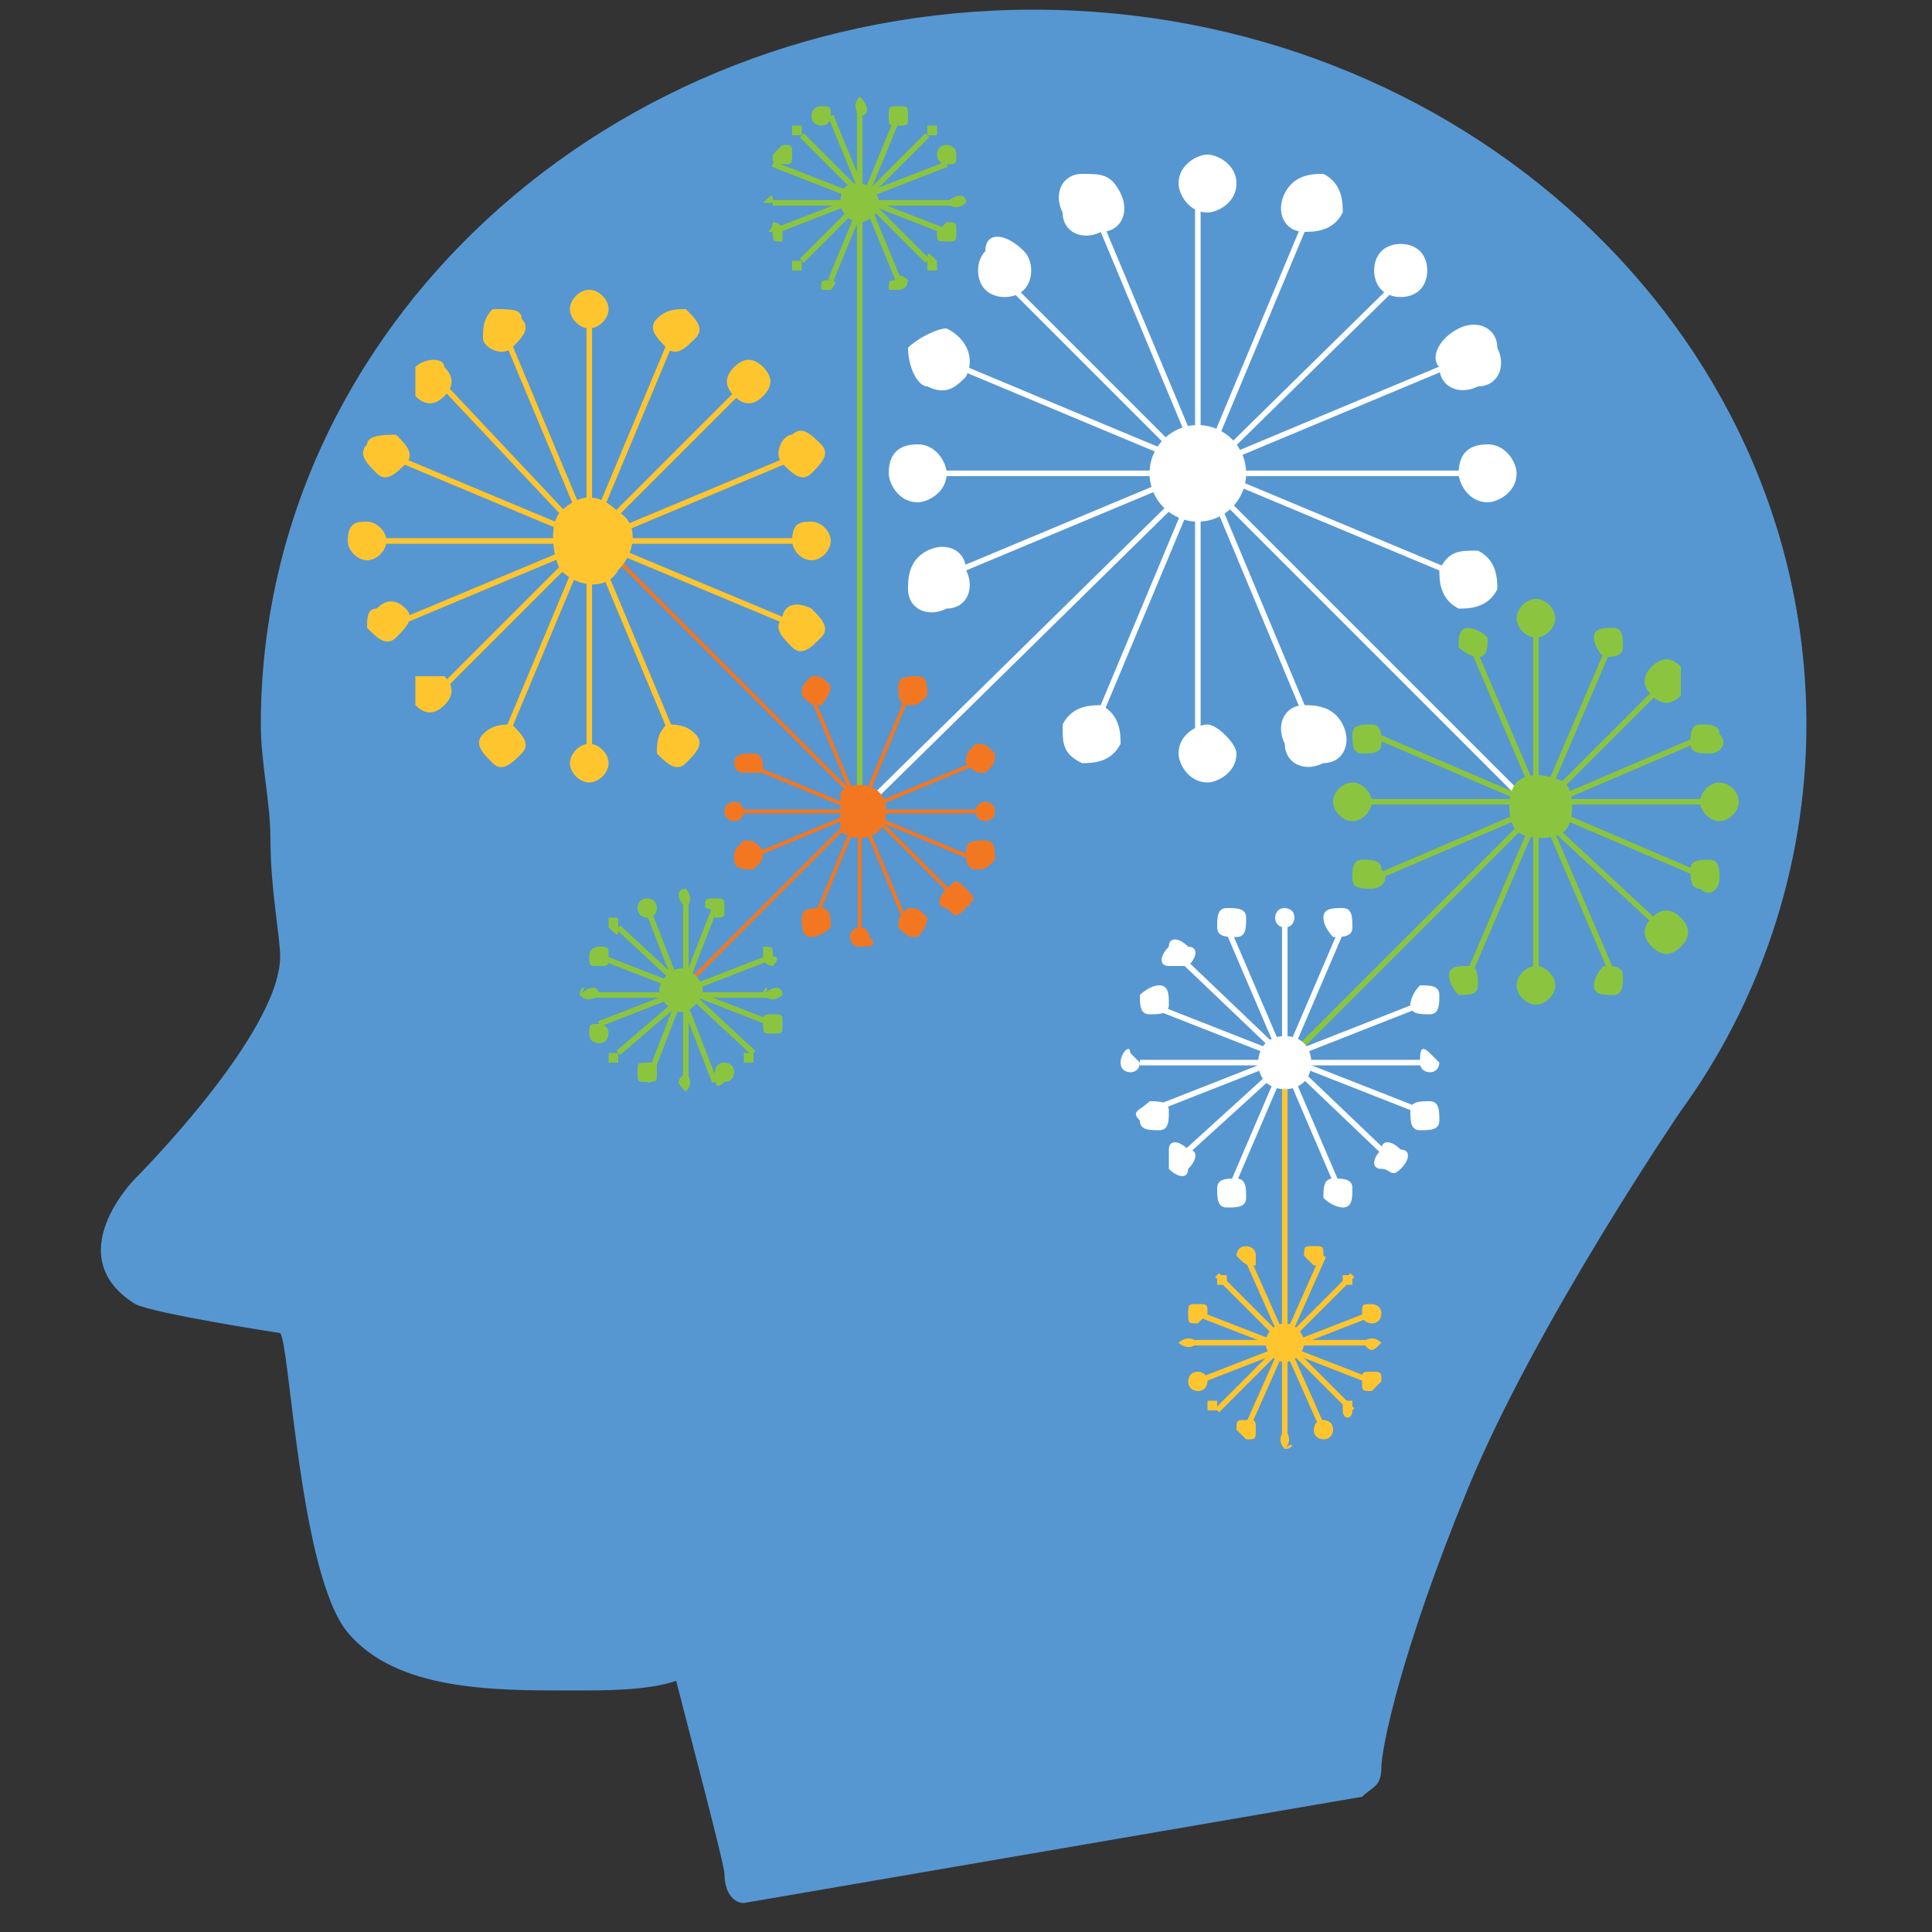 <?xml version="1.0" encoding="utf-8"?>
<!-- Generator: Adobe Illustrator 27.4.1, SVG Export Plug-In . SVG Version: 6.00 Build 0)  -->
<svg version="1.1" id="Layer_1" xmlns="http://www.w3.org/2000/svg" xmlns:xlink="http://www.w3.org/1999/xlink" x="0px" y="0px"
	 viewBox="0 0 20 20" style="enable-background:new 0 0 20 20;" xml:space="preserve">
<rect x="0" y="0" width="20" height="20" fill="#333333" stroke="none"/>
<style type="text/css">
	.st0{fill:#5697D1;}
	.st1{fill:none;stroke:#8BC53F;stroke-width:5.729132e-02;stroke-miterlimit:10;}
	.st2{fill:#8BC53F;}
	.st3{fill:none;stroke:#FFC52F;stroke-width:5.729132e-02;stroke-miterlimit:10;}
	.st4{fill:#FFC52F;}
	.st5{fill:#FFFFFF;}
	.st6{fill:none;stroke:#FFFFFF;stroke-width:5.729132e-02;stroke-miterlimit:10;}
	.st7{fill:none;stroke:#F37721;stroke-width:3.952087e-02;stroke-miterlimit:10;}
	.st8{fill:#F37721;}
</style>
<g>
	<path class="st0" d="M18.7,7.5c0-4.1-3.6-7.4-8-7.4s-8,3.3-8,7.4c0,0.4,0.1,0.8,0.1,1.2c0,0.5,0.1,1,0.1,1.2c0,0.8-1.5,2.3-1.5,2.3
		s-0.8,0.8,0,1.3c0.2,0.1,1.5,0.3,1.5,0.3c0.1,0.1,0.2,2.5,0.7,3.1s1.5,0.6,2.3,0.6c0.4,0,0.8,0,1.1-0.1c0.1,0.4,0.5,1.9,0.5,2
		c0,0.2,0.1,0.3,0.2,0.3l6.4-1.1c0.1-0.1,0.2-0.1,0.2-0.3c0-0.2,0.2-1.2,0.9-2.9c0.7-1.7,2.2-3.9,2.2-3.9l0,0
		C18.2,10.4,18.7,9,18.7,7.5z"/>
	<g>
		<g>
			<line class="st1" x1="9.3" y1="1.2" x2="8.6" y2="2.9"/>
			<line class="st1" x1="9.6" y1="1.4" x2="8.3" y2="2.7"/>
			<line class="st1" x1="9.8" y1="1.7" x2="8" y2="2.4"/>
			<line class="st1" x1="9.9" y1="2.1" x2="8" y2="2.1"/>
			<line class="st1" x1="8.3" y1="1.4" x2="9.6" y2="2.7"/>
			<line class="st1" x1="8.6" y1="1.2" x2="9.3" y2="2.9"/>
			<line class="st1" x1="8.9" y1="1.1" x2="8.9" y2="8.3"/>
			<path class="st2" d="M9.8,2.1C9.8,2.1,9.8,2.1,9.8,2.1c0.1,0.1,0.2,0,0.2,0C10,2,9.9,2,9.8,2.1C9.8,1.9,9.8,2,9.8,2.1z"/>
			<path class="st2" d="M7.9,2.1C7.9,2.1,7.9,2.1,7.9,2.1C8,2.1,8,2.1,8,2.1C8,2,8,2,7.9,2.1C7.9,1.9,7.9,2,7.9,2.1z"/>
			<path class="st2" d="M9.7,2.4c0,0.1,0,0.1,0.1,0.1c0.1,0,0.1,0,0.1-0.1c0-0.1,0-0.1-0.1-0.1C9.8,2.3,9.8,2.3,9.7,2.4z"/>
			<path class="st2" d="M8,1.6c0,0.1,0,0.1,0.1,0.1c0.1,0,0.1,0,0.1-0.1c0-0.1,0-0.1-0.1-0.1C8,1.6,8,1.6,8,1.6z"/>
			<path class="st2" d="M9.6,2.7c0,0,0,0.1,0,0.1c0,0,0.1,0,0.1,0s0-0.1,0-0.1C9.6,2.6,9.6,2.6,9.6,2.7z"/>
			<path class="st2" d="M8.2,1.3c0,0,0,0.1,0,0.1c0,0,0.1,0,0.1,0s0-0.1,0-0.1C8.3,1.3,8.2,1.3,8.2,1.3z"/>
			<path class="st2" d="M9.3,2.9C9.2,2.9,9.2,2.9,9.2,3C9.3,3,9.3,3,9.3,3c0.1,0,0.1-0.1,0.1-0.1C9.4,2.9,9.3,2.8,9.3,2.9z"/>
			<path class="st2" d="M8.5,1.1c-0.1,0-0.1,0.1-0.1,0.1c0,0.1,0.1,0.1,0.1,0.1c0.1,0,0.1-0.1,0.1-0.1C8.6,1.1,8.6,1.1,8.5,1.1z"/>
			<path class="st2" d="M8.9,1C8.9,1,8.8,1.1,8.9,1c-0.1,0.1,0,0.2,0,0.2C9,1.2,9,1.1,8.9,1C9,1,9,1,8.9,1z"/>
			<path class="st2" d="M8.6,2.9c-0.1,0-0.1,0-0.1,0.1C8.5,3,8.5,3,8.5,3C8.6,3,8.6,3,8.6,3C8.7,2.9,8.6,2.9,8.6,2.9z"/>
			<path class="st2" d="M9.3,1.1c-0.1,0-0.1,0-0.1,0.1c0,0.1,0,0.1,0.1,0.1c0.1,0,0.1,0,0.1-0.1C9.4,1.1,9.4,1.1,9.3,1.1z"/>
			<path class="st2" d="M8.3,2.7c0,0-0.1,0-0.1,0c0,0,0,0.1,0,0.1c0,0,0.1,0,0.1,0C8.3,2.8,8.3,2.7,8.3,2.7z"/>
			<path class="st2" d="M9.7,1.3c0,0-0.1,0-0.1,0c0,0,0,0.1,0,0.1c0,0,0.1,0,0.1,0C9.7,1.4,9.7,1.3,9.7,1.3z"/>
			<path class="st2" d="M8.1,2.4C8.1,2.3,8,2.3,8,2.3C8,2.4,7.9,2.4,8,2.4C8,2.5,8,2.5,8.1,2.5C8.1,2.5,8.1,2.4,8.1,2.4z"/>
			<path class="st2" d="M9.9,1.6c0-0.1-0.1-0.1-0.1-0.1c-0.1,0-0.1,0.1-0.1,0.1c0,0.1,0.1,0.1,0.1,0.1C9.9,1.7,9.9,1.7,9.9,1.6z"/>
			<line class="st1" x1="9.8" y1="2.4" x2="8" y2="1.7"/>
			<path class="st2" d="M8.7,2.1c0,0.1,0.1,0.2,0.2,0.2c0.1,0,0.2-0.1,0.2-0.2c0-0.1-0.1-0.2-0.2-0.2C8.8,1.9,8.7,1.9,8.7,2.1z"/>
		</g>
		<g>
			<line class="st3" x1="12.9" y1="14.8" x2="13.7" y2="13"/>
			<line class="st3" x1="12.6" y1="14.6" x2="14" y2="13.2"/>
			<line class="st3" x1="12.4" y1="14.3" x2="14.2" y2="13.6"/>
			<line class="st3" x1="12.3" y1="13.9" x2="14.2" y2="13.9"/>
			<line class="st3" x1="14" y1="14.6" x2="12.6" y2="13.2"/>
			<line class="st3" x1="13.7" y1="14.8" x2="12.9" y2="13"/>
			<line class="st3" x1="13.3" y1="14.9" x2="13.3" y2="11"/>
			<path class="st4" d="M12.4,13.9C12.4,13.9,12.4,13.8,12.4,13.9c-0.1-0.1-0.2,0-0.2,0S12.3,14,12.4,13.9
				C12.4,14,12.4,14,12.4,13.9z"/>
			<path class="st4" d="M14.3,13.9C14.3,13.9,14.3,13.8,14.3,13.9c-0.1-0.1-0.2,0-0.2,0C14.2,14,14.2,14,14.3,13.9
				C14.3,14,14.3,14,14.3,13.9z"/>
			<path class="st4" d="M12.5,13.6c0-0.1,0-0.1-0.1-0.1c-0.1,0-0.1,0-0.1,0.1c0,0.1,0,0.1,0.1,0.1C12.4,13.7,12.5,13.6,12.5,13.6z"
				/>
			<path class="st4" d="M14.3,14.3c0-0.1,0-0.1-0.1-0.1c-0.1,0-0.1,0-0.1,0.1c0,0.1,0,0.1,0.1,0.1C14.2,14.4,14.2,14.4,14.3,14.3z"
				/>
			<path class="st4" d="M12.7,13.3c0,0,0-0.1,0-0.1s-0.1,0-0.1,0s0,0.1,0,0.1C12.6,13.3,12.7,13.3,12.7,13.3z"/>
			<path class="st4" d="M14,14.6c0,0,0-0.1,0-0.1c0,0-0.1,0-0.1,0s0,0.1,0,0.1C13.9,14.7,14,14.7,14,14.6z"/>
			<path class="st4" d="M13,13.1C13,13.1,13,13,13,13c0-0.1-0.1-0.1-0.1-0.1c-0.1,0-0.1,0.1-0.1,0.1C12.9,13.1,12.9,13.1,13,13.1z"
				/>
			<path class="st4" d="M13.7,14.9c0.1,0,0.1-0.1,0.1-0.1c0-0.1-0.1-0.1-0.1-0.1c-0.1,0-0.1,0.1-0.1,0.1
				C13.6,14.9,13.7,14.9,13.7,14.9z"/>
			<path class="st4" d="M13.3,15C13.4,15,13.4,14.9,13.3,15c0.1-0.1,0-0.2,0-0.2C13.3,14.8,13.2,14.9,13.3,15
				C13.2,14.9,13.3,15,13.3,15z"/>
			<path class="st4" d="M13.6,13.1c0.1,0,0.1,0,0.1-0.1c0-0.1,0-0.1-0.1-0.1c-0.1,0-0.1,0-0.1,0.1C13.6,13.1,13.6,13.1,13.6,13.1z"
				/>
			<path class="st4" d="M12.9,14.9c0.1,0,0.1,0,0.1-0.1c0-0.1,0-0.1-0.1-0.1c-0.1,0-0.1,0-0.1,0.1C12.8,14.8,12.9,14.9,12.9,14.9z"
				/>
			<path class="st4" d="M13.9,13.3c0,0,0.1,0,0.1,0s0-0.1,0-0.1s-0.1,0-0.1,0C13.9,13.2,13.9,13.3,13.9,13.3z"/>
			<path class="st4" d="M12.5,14.6c0,0,0.1,0,0.1,0c0,0,0-0.1,0-0.1s-0.1,0-0.1,0C12.5,14.6,12.5,14.6,12.5,14.6z"/>
			<path class="st4" d="M14.1,13.6c0,0.1,0.1,0.1,0.1,0.1c0.1,0,0.1-0.1,0.1-0.1c0-0.1-0.1-0.1-0.1-0.1
				C14.1,13.5,14.1,13.5,14.1,13.6z"/>
			<path class="st4" d="M12.3,14.3c0,0.1,0.1,0.1,0.1,0.1c0.1,0,0.1-0.1,0.1-0.1c0-0.1-0.1-0.1-0.1-0.1
				C12.3,14.2,12.3,14.3,12.3,14.3z"/>
			<line class="st3" x1="12.4" y1="13.6" x2="14.2" y2="14.3"/>
			<path class="st4" d="M13.5,13.9c0-0.1-0.1-0.2-0.2-0.2c-0.1,0-0.2,0.1-0.2,0.2c0,0.1,0.1,0.2,0.2,0.2
				C13.4,14.1,13.5,14,13.5,13.9z"/>
		</g>
		<path class="st5" d="M9.8,3.4C10,3.5,10.1,3.7,10,3.9C9.9,4,9.8,4.1,9.6,4C9.5,4,9.4,3.8,9.4,3.6C9.5,3.5,9.7,3.4,9.8,3.4z"/>
		<path class="st5" d="M9.5,4.6c0.2,0,0.3,0.2,0.3,0.3c0,0.2-0.2,0.3-0.3,0.3C9.3,5.2,9.2,5,9.2,4.9C9.2,4.7,9.3,4.6,9.5,4.6z"/>
		<path class="st5" d="M9.6,5.7c0.2-0.1,0.4,0,0.4,0.2c0.1,0.2,0,0.4-0.2,0.4c-0.2,0.1-0.4,0-0.4-0.2C9.4,6,9.4,5.8,9.6,5.7z"/>
		<line class="st6" x1="12.4" y1="7.8" x2="12.4" y2="1.9"/>
		<line class="st6" x1="15.4" y1="4.9" x2="9.5" y2="4.9"/>
		<line class="st6" x1="13.6" y1="7.6" x2="11.3" y2="2.1"/>
		<line class="st6" x1="15.2" y1="3.7" x2="9.7" y2="6"/>
		<line class="st6" x1="15.9" y1="8.4" x2="10.3" y2="2.8"/>
		<line class="st6" x1="14.6" y1="2.8" x2="8.9" y2="8.4"/>
		<line class="st6" x1="15.2" y1="6" x2="9.7" y2="3.7"/>
		<line class="st6" x1="13.6" y1="2.1" x2="11.3" y2="7.6"/>
		<path class="st5" d="M12.8,1.9c0,0.2-0.2,0.3-0.3,0.3c-0.2,0-0.3-0.2-0.3-0.3c0-0.2,0.2-0.3,0.3-0.3C12.6,1.6,12.8,1.7,12.8,1.9z"
			/>
		<path class="st5" d="M12.8,7.8c0,0.2-0.2,0.3-0.3,0.3c-0.2,0-0.3-0.2-0.3-0.3c0-0.2,0.2-0.3,0.3-0.3C12.6,7.5,12.8,7.7,12.8,7.8z"
			/>
		<path class="st5" d="M11.6,2c0.1,0.2,0,0.4-0.2,0.4c-0.2,0.1-0.4,0-0.4-0.2c-0.1-0.2,0-0.4,0.2-0.4C11.4,1.8,11.5,1.8,11.6,2z"/>
		<path class="st5" d="M13.9,7.5c0.1,0.2,0,0.4-0.2,0.4c-0.2,0.1-0.4,0-0.4-0.2c-0.1-0.2,0-0.4,0.2-0.4C13.6,7.3,13.8,7.3,13.9,7.5z
			"/>
		<path class="st5" d="M10.6,2.6c0.1,0.1,0.1,0.3,0,0.4c-0.1,0.1-0.3,0.1-0.4,0c-0.1-0.1-0.1-0.3,0-0.4C10.2,2.4,10.4,2.4,10.6,2.6z
			"/>
		<path class="st5" d="M15.3,5.7c0.2,0.1,0.2,0.3,0.2,0.4c-0.1,0.2-0.3,0.2-0.4,0.2c-0.2-0.1-0.2-0.3-0.2-0.4
			C15,5.7,15.1,5.7,15.3,5.7z"/>
		<path class="st5" d="M15.4,4.6c0.2,0,0.3,0.2,0.3,0.3c0,0.2-0.2,0.3-0.3,0.3c-0.2,0-0.3-0.2-0.3-0.3C15.1,4.7,15.2,4.6,15.4,4.6z"
			/>
		<path class="st5" d="M15.1,3.4c0.2-0.1,0.4,0,0.4,0.2c0.1,0.2,0,0.4-0.2,0.4c-0.2,0.1-0.4,0-0.4-0.2C14.8,3.7,14.9,3.5,15.1,3.4z"
			/>
		<path class="st5" d="M14.3,2.6c0.1-0.1,0.3-0.1,0.4,0c0.1,0.1,0.1,0.3,0,0.4c-0.1,0.1-0.3,0.1-0.4,0C14.2,2.9,14.2,2.7,14.3,2.6z"
			/>
		<path class="st5" d="M11,7.5c0.1-0.2,0.3-0.2,0.4-0.2c0.2,0.1,0.2,0.3,0.2,0.4c-0.1,0.2-0.3,0.2-0.4,0.2C11,7.8,11,7.7,11,7.5z"/>
		<path class="st5" d="M13.3,2c0.1-0.2,0.3-0.2,0.4-0.2c0.2,0.1,0.2,0.3,0.2,0.4c-0.1,0.2-0.3,0.2-0.4,0.2C13.3,2.4,13.2,2.2,13.3,2
			z"/>
		<circle class="st5" cx="12.4" cy="4.9" r="0.5"/>
		<g>
			<line class="st7" x1="8.4" y1="9.6" x2="9.4" y2="7.2"/>
			<line class="st7" x1="8.9" y1="9.7" x2="8.9" y2="8.3"/>
			<line class="st7" x1="9.4" y1="9.6" x2="8.4" y2="7.2"/>
			<line class="st7" x1="9.9" y1="9.3" x2="6.3" y2="5.7"/>
			<line class="st7" x1="7.6" y1="8.4" x2="10.2" y2="8.4"/>
			<line class="st7" x1="7.7" y1="8.9" x2="10.1" y2="7.9"/>
			<line class="st7" x1="6.9" y1="10.4" x2="8.9" y2="8.4"/>
			<path class="st8" d="M9.8,9.2c0.1-0.1,0.1-0.1,0.2,0c0.1,0.1,0.1,0.1,0,0.2c-0.1,0.1-0.1,0.1-0.2,0C9.7,9.4,9.7,9.3,9.8,9.2z"/>
			<path class="st8" d="M10,8.8c0-0.1,0.1-0.1,0.2-0.1c0.1,0,0.1,0.1,0.1,0.2C10.2,9,10.2,9,10.1,9C10,9,10,8.9,10,8.8z"/>
			<path class="st8" d="M7.6,7.9c0-0.1,0.1-0.1,0.2-0.1c0.1,0,0.1,0.1,0.1,0.2C7.8,8,7.7,8,7.7,8C7.6,8,7.6,7.9,7.6,7.9z"/>
			<path class="st8" d="M10.1,8.4c0-0.1,0.1-0.1,0.1-0.1c0.1,0,0.1,0.1,0.1,0.1c0,0.1-0.1,0.1-0.1,0.1C10.2,8.5,10.1,8.5,10.1,8.4z"
				/>
			<path class="st8" d="M7.5,8.4c0-0.1,0.1-0.1,0.1-0.1c0.1,0,0.1,0.1,0.1,0.1c0,0.1-0.1,0.1-0.1,0.1S7.5,8.5,7.5,8.4z"/>
			<path class="st8" d="M10,7.9c0-0.1,0-0.1,0.1-0.2c0.1,0,0.1,0,0.2,0.1c0,0.1,0,0.1-0.1,0.2C10.1,8,10.1,8,10,7.9z"/>
			<path class="st8" d="M7.6,8.9c0-0.1,0-0.1,0.1-0.2c0.1,0,0.1,0,0.2,0.1c0,0.1,0,0.1-0.1,0.2C7.7,9,7.6,9,7.6,8.9z"/>
			<path class="st8" d="M9.4,7.3c-0.1,0-0.1-0.1-0.1-0.2c0-0.1,0.1-0.1,0.2-0.1c0.1,0,0.1,0.1,0.1,0.2C9.5,7.3,9.5,7.3,9.4,7.3z"/>
			<path class="st8" d="M8.4,9.7c-0.1,0-0.1-0.1-0.1-0.2c0-0.1,0.1-0.1,0.2-0.1c0.1,0,0.1,0.1,0.1,0.2C8.5,9.7,8.4,9.7,8.4,9.7z"/>
			<path class="st8" d="M8.9,9.8c-0.1,0-0.1-0.1-0.1-0.1c0-0.1,0.1-0.1,0.1-0.1c0.1,0,0.1,0.1,0.1,0.1C9.1,9.8,9,9.8,8.9,9.8z"/>
			<path class="st8" d="M8.5,7.3c-0.1,0-0.1,0-0.2-0.1c0-0.1,0-0.1,0.1-0.2c0.1,0,0.1,0,0.2,0.1C8.6,7.2,8.5,7.3,8.5,7.3z"/>
			<path class="st8" d="M9.5,9.7c-0.1,0-0.1,0-0.2-0.1c0-0.1,0-0.1,0.1-0.2c0.1,0,0.1,0,0.2,0.1C9.6,9.6,9.5,9.7,9.5,9.7z"/>
			<line class="st7" x1="10.1" y1="8.9" x2="7.7" y2="7.9"/>
			<path class="st8" d="M8.7,8.2c0.1-0.1,0.3-0.1,0.4,0c0.1,0.1,0.1,0.3,0,0.4C9,8.7,8.8,8.7,8.7,8.6C8.7,8.5,8.7,8.3,8.7,8.2z"/>
		</g>
		<g>
			<line class="st1" x1="16.7" y1="10.1" x2="15.2" y2="6.6"/>
			<line class="st1" x1="15.9" y1="10.2" x2="15.9" y2="6.5"/>
			<line class="st1" x1="15.2" y1="10.1" x2="16.7" y2="6.6"/>
			<line class="st1" x1="13.5" y1="10.8" x2="17.3" y2="7"/>
			<line class="st1" x1="17.8" y1="8.3" x2="14" y2="8.3"/>
			<line class="st1" x1="17.7" y1="9.1" x2="14.2" y2="7.6"/>
			<line class="st1" x1="17.3" y1="9.7" x2="15.9" y2="8.4"/>
			<path class="st2" d="M17.4,6.9c-0.1-0.1-0.2-0.1-0.3,0s-0.1,0.2,0,0.3s0.2,0.1,0.3,0C17.4,7.1,17.4,6.9,17.4,6.9z"/>
			<path class="st2" d="M14.3,9c0-0.1-0.1-0.1-0.2-0.1C14,8.9,14,9,14,9.1c0,0.1,0.1,0.1,0.2,0.1C14.3,9.2,14.4,9.1,14.3,9z"/>
			<path class="st2" d="M17.8,7.6c0-0.1-0.1-0.1-0.2-0.1c-0.1,0-0.1,0.1-0.1,0.2c0,0.1,0.1,0.1,0.2,0.1S17.9,7.7,17.8,7.6z"/>
			<path class="st2" d="M14.2,8.3c0-0.1-0.1-0.2-0.2-0.2c-0.1,0-0.2,0.1-0.2,0.2c0,0.1,0.1,0.2,0.2,0.2C14.1,8.5,14.2,8.4,14.2,8.3z
				"/>
			<path class="st2" d="M18,8.3c0-0.1-0.1-0.2-0.2-0.2c-0.1,0-0.2,0.1-0.2,0.2c0,0.1,0.1,0.2,0.2,0.2S18,8.4,18,8.3z"/>
			<path class="st2" d="M14.3,7.7c0-0.1,0-0.2-0.1-0.2c-0.1,0-0.2,0-0.2,0.1c0,0.1,0,0.2,0.1,0.2C14.2,7.8,14.3,7.8,14.3,7.7z"/>
			<path class="st2" d="M17.8,9.1c0-0.1,0-0.2-0.1-0.2c-0.1,0-0.2,0-0.2,0.1c0,0.1,0,0.2,0.1,0.2C17.7,9.3,17.8,9.2,17.8,9.1z"/>
			<path class="st2" d="M17.4,9.8c0.1-0.1,0.1-0.2,0-0.3c-0.1-0.1-0.2-0.1-0.3,0c-0.1,0.1-0.1,0.2,0,0.3C17.2,9.9,17.3,9.9,17.4,9.8
				z"/>
			<path class="st2" d="M15.3,6.8c0.1,0,0.1-0.1,0.1-0.2c-0.1-0.1-0.2-0.1-0.2-0.1c-0.1,0-0.1,0.1-0.1,0.2
				C15.1,6.7,15.2,6.8,15.3,6.8z"/>
			<path class="st2" d="M16.7,10.3c0.1,0,0.1-0.1,0.1-0.2c0-0.1-0.1-0.1-0.2-0.1c-0.1,0.1-0.1,0.2-0.1,0.2
				C16.5,10.3,16.6,10.3,16.7,10.3z"/>
			<path class="st2" d="M15.9,6.6c0.1,0,0.2-0.1,0.2-0.2c0-0.1-0.1-0.2-0.2-0.2c-0.1,0-0.2,0.1-0.2,0.2C15.7,6.5,15.8,6.6,15.9,6.6z
				"/>
			<path class="st2" d="M15.9,10.4c0.1,0,0.2-0.1,0.2-0.2c0-0.1-0.1-0.2-0.2-0.2c-0.1,0-0.2,0.1-0.2,0.2
				C15.7,10.3,15.8,10.4,15.9,10.4z"/>
			<path class="st2" d="M16.6,6.8c0.1,0,0.2,0,0.2-0.1c0-0.1,0-0.2-0.1-0.2c-0.1,0-0.2,0-0.2,0.1C16.5,6.6,16.5,6.7,16.6,6.8z"/>
			<path class="st2" d="M15.1,10.3c0.1,0,0.2,0,0.2-0.1c0-0.1,0-0.2-0.1-0.2c-0.1,0-0.2,0-0.2,0.1C15,10.1,15,10.2,15.1,10.3z"/>
			<line class="st1" x1="14.2" y1="9.1" x2="17.7" y2="7.6"/>
			<path class="st2" d="M16.2,8.1C16,8,15.8,8,15.7,8.1c-0.1,0.1-0.1,0.4,0,0.5c0.1,0.1,0.4,0.1,0.5,0C16.3,8.5,16.3,8.2,16.2,8.1z"
				/>
		</g>
		<g>
			<line class="st6" x1="11.9" y1="11.5" x2="14.7" y2="10.4"/>
			<line class="st6" x1="11.8" y1="11" x2="14.8" y2="11"/>
			<line class="st6" x1="11.9" y1="10.4" x2="14.7" y2="11.5"/>
			<line class="st6" x1="12.2" y1="9.9" x2="14.4" y2="12"/>
			<line class="st6" x1="13.3" y1="11.2" x2="13.3" y2="9.5"/>
			<line class="st6" x1="12.7" y1="12.4" x2="13.9" y2="9.6"/>
			<line class="st6" x1="12.2" y1="12" x2="13.3" y2="11"/>
			<path class="st5" d="M12.3,10c0.1-0.1,0.1-0.2,0-0.2c-0.1-0.1-0.2-0.1-0.2,0c-0.1,0.1-0.1,0.2,0,0.2C12.2,10,12.3,10,12.3,10z"/>
			<path class="st5" d="M14.5,12.1c0.1-0.1,0.1-0.2,0-0.2c-0.1-0.1-0.2-0.1-0.2,0c-0.1,0.1-0.1,0.2,0,0.2S14.4,12.2,14.5,12.1z"/>
			<path class="st5" d="M12.8,9.7c0.1,0,0.1-0.1,0.1-0.2c0-0.1-0.1-0.1-0.2-0.1c-0.1,0-0.1,0.1-0.1,0.2C12.6,9.7,12.7,9.7,12.8,9.7z
				"/>
			<path class="st5" d="M13.9,12.5c0.1,0,0.1-0.1,0.1-0.2c0-0.1-0.1-0.1-0.2-0.1c-0.1,0-0.1,0.1-0.1,0.2
				C13.8,12.5,13.9,12.5,13.9,12.5z"/>
			<path class="st5" d="M13.3,9.6c0.1,0,0.1-0.1,0.1-0.1c0-0.1-0.1-0.1-0.1-0.1c-0.1,0-0.1,0.1-0.1,0.1C13.2,9.5,13.2,9.6,13.3,9.6z
				"/>
			<path class="st5" d="M13.8,9.7c0.1,0,0.2,0,0.2-0.1c0-0.1,0-0.2-0.1-0.2c-0.1,0-0.2,0-0.2,0.1C13.7,9.6,13.8,9.7,13.8,9.7z"/>
			<path class="st5" d="M12.7,12.5c0.1,0,0.2,0,0.2-0.1c0-0.1,0-0.2-0.1-0.2c-0.1,0-0.2,0-0.2,0.1C12.6,12.4,12.6,12.5,12.7,12.5z"
				/>
			<path class="st5" d="M12.1,12.1c0.1,0.1,0.2,0.1,0.2,0c0.1-0.1,0.1-0.2,0-0.2c-0.1-0.1-0.2-0.1-0.2,0
				C12.1,12,12.1,12.1,12.1,12.1z"/>
			<path class="st5" d="M14.6,10.4c0,0.1,0.1,0.1,0.2,0.1c0.1,0,0.1-0.1,0.1-0.2c0-0.1-0.1-0.1-0.2-0.1
				C14.6,10.3,14.6,10.4,14.6,10.4z"/>
			<path class="st5" d="M11.8,11.6c0,0.1,0.1,0.1,0.2,0.1c0.1,0,0.1-0.1,0.1-0.2c0-0.1-0.1-0.1-0.2-0.1
				C11.8,11.5,11.7,11.5,11.8,11.6z"/>
			<path class="st5" d="M14.7,11c0,0.1,0.1,0.1,0.1,0.1c0.1,0,0.1-0.1,0.1-0.1s-0.1-0.1-0.1-0.1C14.7,10.8,14.7,10.9,14.7,11z"/>
			<path class="st5" d="M11.6,11c0,0.1,0.1,0.1,0.1,0.1c0.1,0,0.1-0.1,0.1-0.1s-0.1-0.1-0.1-0.1C11.7,10.8,11.6,10.9,11.6,11z"/>
			<path class="st5" d="M14.6,11.5c0,0.1,0,0.2,0.1,0.2c0.1,0,0.2,0,0.2-0.1c0-0.1,0-0.2-0.1-0.2C14.7,11.4,14.6,11.4,14.6,11.5z"/>
			<path class="st5" d="M11.8,10.3c0,0.1,0,0.2,0.1,0.2c0.1,0,0.2,0,0.2-0.1c0-0.1,0-0.2-0.1-0.2C11.9,10.2,11.8,10.3,11.8,10.3z"/>
			<line class="st6" x1="12.7" y1="9.6" x2="13.9" y2="12.4"/>
			<path class="st5" d="M13.5,11.2c0.1-0.1,0.1-0.3,0-0.4c-0.1-0.1-0.3-0.1-0.4,0c-0.1,0.1-0.1,0.3,0,0.4
				C13.2,11.3,13.4,11.3,13.5,11.2z"/>
		</g>
		<g>
			<line class="st1" x1="6.2" y1="10.6" x2="8" y2="9.9"/>
			<line class="st1" x1="6.1" y1="10.3" x2="8" y2="10.3"/>
			<line class="st1" x1="6.2" y1="9.9" x2="8" y2="10.6"/>
			<line class="st1" x1="6.4" y1="9.6" x2="7.8" y2="10.9"/>
			<line class="st1" x1="7.1" y1="11.2" x2="7.1" y2="9.3"/>
			<line class="st1" x1="6.7" y1="11.2" x2="7.4" y2="9.4"/>
			<line class="st1" x1="6.4" y1="10.9" x2="7.1" y2="10.3"/>
			<path class="st2" d="M6.4,9.6c0,0,0-0.1,0-0.1c0,0-0.1,0-0.1,0c0,0,0,0.1,0,0.1C6.4,9.7,6.4,9.7,6.4,9.6z"/>
			<path class="st2" d="M7.8,11c0,0,0-0.1,0-0.1c0,0-0.1,0-0.1,0c0,0,0,0.1,0,0.1C7.7,11,7.8,11,7.8,11z"/>
			<path class="st2" d="M6.7,9.5c0.1,0,0.1-0.1,0.1-0.1c0-0.1-0.1-0.1-0.1-0.1c-0.1,0-0.1,0.1-0.1,0.1C6.6,9.5,6.7,9.5,6.7,9.5z"/>
			<path class="st2" d="M7.5,11.2c0.1,0,0.1-0.1,0.1-0.1c0-0.1-0.1-0.1-0.1-0.1c-0.1,0-0.1,0.1-0.1,0.1C7.4,11.2,7.4,11.3,7.5,11.2z
				"/>
			<path class="st2" d="M7.1,9.4C7.1,9.4,7.1,9.3,7.1,9.4c0.1-0.1,0-0.2,0-0.2C7,9.2,7,9.3,7.1,9.4C7,9.4,7,9.4,7.1,9.4z"/>
			<path class="st2" d="M7.1,11.3C7.1,11.3,7.1,11.3,7.1,11.3c0.1-0.1,0-0.2,0-0.2C7,11.2,7,11.2,7.1,11.3C7,11.3,7,11.3,7.1,11.3z"
				/>
			<path class="st2" d="M7.4,9.5c0.1,0,0.1,0,0.1-0.1c0-0.1,0-0.1-0.1-0.1c-0.1,0-0.1,0-0.1,0.1C7.3,9.4,7.4,9.4,7.4,9.5z"/>
			<path class="st2" d="M6.7,11.2c0.1,0,0.1,0,0.1-0.1c0-0.1,0-0.1-0.1-0.1c-0.1,0-0.1,0-0.1,0.1C6.6,11.2,6.6,11.2,6.7,11.2z"/>
			<path class="st2" d="M6.3,11c0,0,0.1,0,0.1,0c0,0,0-0.1,0-0.1c0,0-0.1,0-0.1,0C6.3,10.9,6.3,11,6.3,11z"/>
			<path class="st2" d="M7.9,9.9C7.9,10,8,10,8,10C8,10,8.1,9.9,8,9.9C8,9.8,8,9.8,7.9,9.8C7.9,9.8,7.9,9.9,7.9,9.9z"/>
			<path class="st2" d="M6.1,10.7c0,0.1,0.1,0.1,0.1,0.1c0.1,0,0.1-0.1,0.1-0.1c0-0.1-0.1-0.1-0.1-0.1C6.1,10.6,6.1,10.6,6.1,10.7z"
				/>
			<path class="st2" d="M7.9,10.3C7.9,10.3,8,10.3,7.9,10.3c0.1,0.1,0.2,0,0.2,0C8.1,10.2,8,10.2,7.9,10.3C8,10.2,7.9,10.2,7.9,10.3
				z"/>
			<path class="st2" d="M6,10.3C6,10.3,6.1,10.3,6,10.3c0.1,0.1,0.2,0,0.2,0C6.2,10.2,6.1,10.2,6,10.3C6.1,10.2,6,10.2,6,10.3z"/>
			<path class="st2" d="M7.9,10.6c0,0.1,0,0.1,0.1,0.1c0.1,0,0.1,0,0.1-0.1c0-0.1,0-0.1-0.1-0.1C7.9,10.5,7.9,10.5,7.9,10.6z"/>
			<path class="st2" d="M6.1,9.9c0,0.1,0,0.1,0.1,0.1c0.1,0,0.1,0,0.1-0.1c0-0.1,0-0.1-0.1-0.1C6.2,9.8,6.1,9.8,6.1,9.9z"/>
			<line class="st1" x1="6.7" y1="9.4" x2="7.4" y2="11.2"/>
			<path class="st2" d="M7.2,10.4c0.1-0.1,0.1-0.2,0-0.3c-0.1-0.1-0.2-0.1-0.3,0c-0.1,0.1-0.1,0.2,0,0.3C7,10.5,7.1,10.5,7.2,10.4z"
				/>
		</g>
		<g>
			<line class="st3" x1="5.2" y1="3.4" x2="7" y2="7.7"/>
			<line class="st3" x1="6.1" y1="3.3" x2="6.1" y2="7.9"/>
			<line class="st3" x1="7" y1="3.4" x2="5.2" y2="7.7"/>
			<line class="st3" x1="7.8" y1="3.9" x2="4.5" y2="7.2"/>
			<line class="st3" x1="3.8" y1="5.6" x2="8.4" y2="5.6"/>
			<line class="st3" x1="4" y1="4.7" x2="8.3" y2="6.5"/>
			<line class="st3" x1="4.5" y1="3.9" x2="6.1" y2="5.6"/>
			<path class="st4" d="M7.6,4.1c0.1,0.1,0.2,0.1,0.3,0C8,4,8,3.9,7.9,3.8c-0.1-0.1-0.2-0.1-0.3,0C7.5,3.9,7.5,4,7.6,4.1z"/>
			<path class="st4" d="M4.3,7.3c0.1,0.1,0.2,0.1,0.3,0c0.1-0.1,0.1-0.2,0-0.3C4.6,7,4.4,7,4.3,7C4.3,7.1,4.3,7.3,4.3,7.3z"/>
			<path class="st4" d="M8.1,4.8c0.1,0.1,0.2,0.2,0.3,0.1c0.1-0.1,0.2-0.2,0.1-0.3C8.4,4.5,8.3,4.4,8.2,4.5C8.1,4.5,8,4.7,8.1,4.8z"
				/>
			<path class="st4" d="M3.8,6.5C3.9,6.6,4,6.7,4.1,6.6c0.1-0.1,0.2-0.2,0.1-0.3S4,6.2,3.9,6.3C3.8,6.3,3.8,6.4,3.8,6.5z"/>
			<path class="st4" d="M8.2,5.6c0,0.1,0.1,0.2,0.2,0.2c0.1,0,0.2-0.1,0.2-0.2c0-0.1-0.1-0.2-0.2-0.2C8.3,5.4,8.2,5.4,8.2,5.6z"/>
			<path class="st4" d="M3.6,5.6c0,0.1,0.1,0.2,0.2,0.2C3.9,5.8,4,5.7,4,5.6c0-0.1-0.1-0.2-0.2-0.2C3.7,5.4,3.6,5.4,3.6,5.6z"/>
			<path class="st4" d="M8.1,6.4C8,6.5,8.1,6.6,8.2,6.7c0.1,0.1,0.2,0,0.3-0.1c0.1-0.1,0-0.2-0.1-0.3C8.2,6.2,8.1,6.3,8.1,6.4z"/>
			<path class="st4" d="M3.8,4.6c-0.1,0.1,0,0.2,0.1,0.3c0.1,0.1,0.2,0,0.3-0.1c0.1-0.1,0-0.2-0.1-0.3C4,4.5,3.8,4.5,3.8,4.6z"/>
			<path class="st4" d="M4.3,3.8C4.3,3.9,4.3,4,4.3,4.1c0.1,0.1,0.2,0.1,0.3,0c0.1-0.1,0.1-0.2,0-0.3C4.6,3.7,4.4,3.7,4.3,3.8z"/>
			<path class="st4" d="M6.9,7.5C6.8,7.6,6.8,7.7,6.8,7.8C6.9,7.9,7,8,7.1,7.9s0.2-0.2,0.1-0.3C7.1,7.5,7,7.5,6.9,7.5z"/>
			<path class="st4" d="M5.1,3.2C5,3.3,5,3.4,5,3.5s0.2,0.2,0.3,0.1c0.1-0.1,0.2-0.2,0.1-0.3C5.4,3.2,5.3,3.2,5.1,3.2z"/>
			<path class="st4" d="M6.1,7.7C6,7.7,5.9,7.8,5.9,7.9C5.9,8,6,8.1,6.1,8.1c0.1,0,0.2-0.1,0.2-0.2C6.3,7.8,6.2,7.7,6.1,7.7z"/>
			<path class="st4" d="M6.1,3C6,3,5.9,3.1,5.9,3.2c0,0.1,0.1,0.2,0.2,0.2c0.1,0,0.2-0.1,0.2-0.2C6.3,3.1,6.2,3,6.1,3z"/>
			<path class="st4" d="M5.3,7.5C5.2,7.5,5.1,7.5,5,7.6s0,0.2,0.1,0.3s0.2,0,0.3-0.1C5.5,7.7,5.4,7.6,5.3,7.5z"/>
			<path class="st4" d="M7.1,3.2C7,3.2,6.9,3.2,6.8,3.3c-0.1,0.1,0,0.2,0.1,0.3c0.1,0.1,0.2,0,0.3-0.1C7.3,3.4,7.2,3.3,7.1,3.2z"/>
			<line class="st3" x1="8.3" y1="4.7" x2="4" y2="6.5"/>
			<path class="st4" d="M5.8,5.9c0.2,0.2,0.5,0.2,0.6,0c0.2-0.2,0.2-0.5,0-0.6C6.2,5.1,6,5.1,5.8,5.3C5.7,5.4,5.7,5.7,5.8,5.9z"/>
		</g>
	</g>
</g>
</svg>
